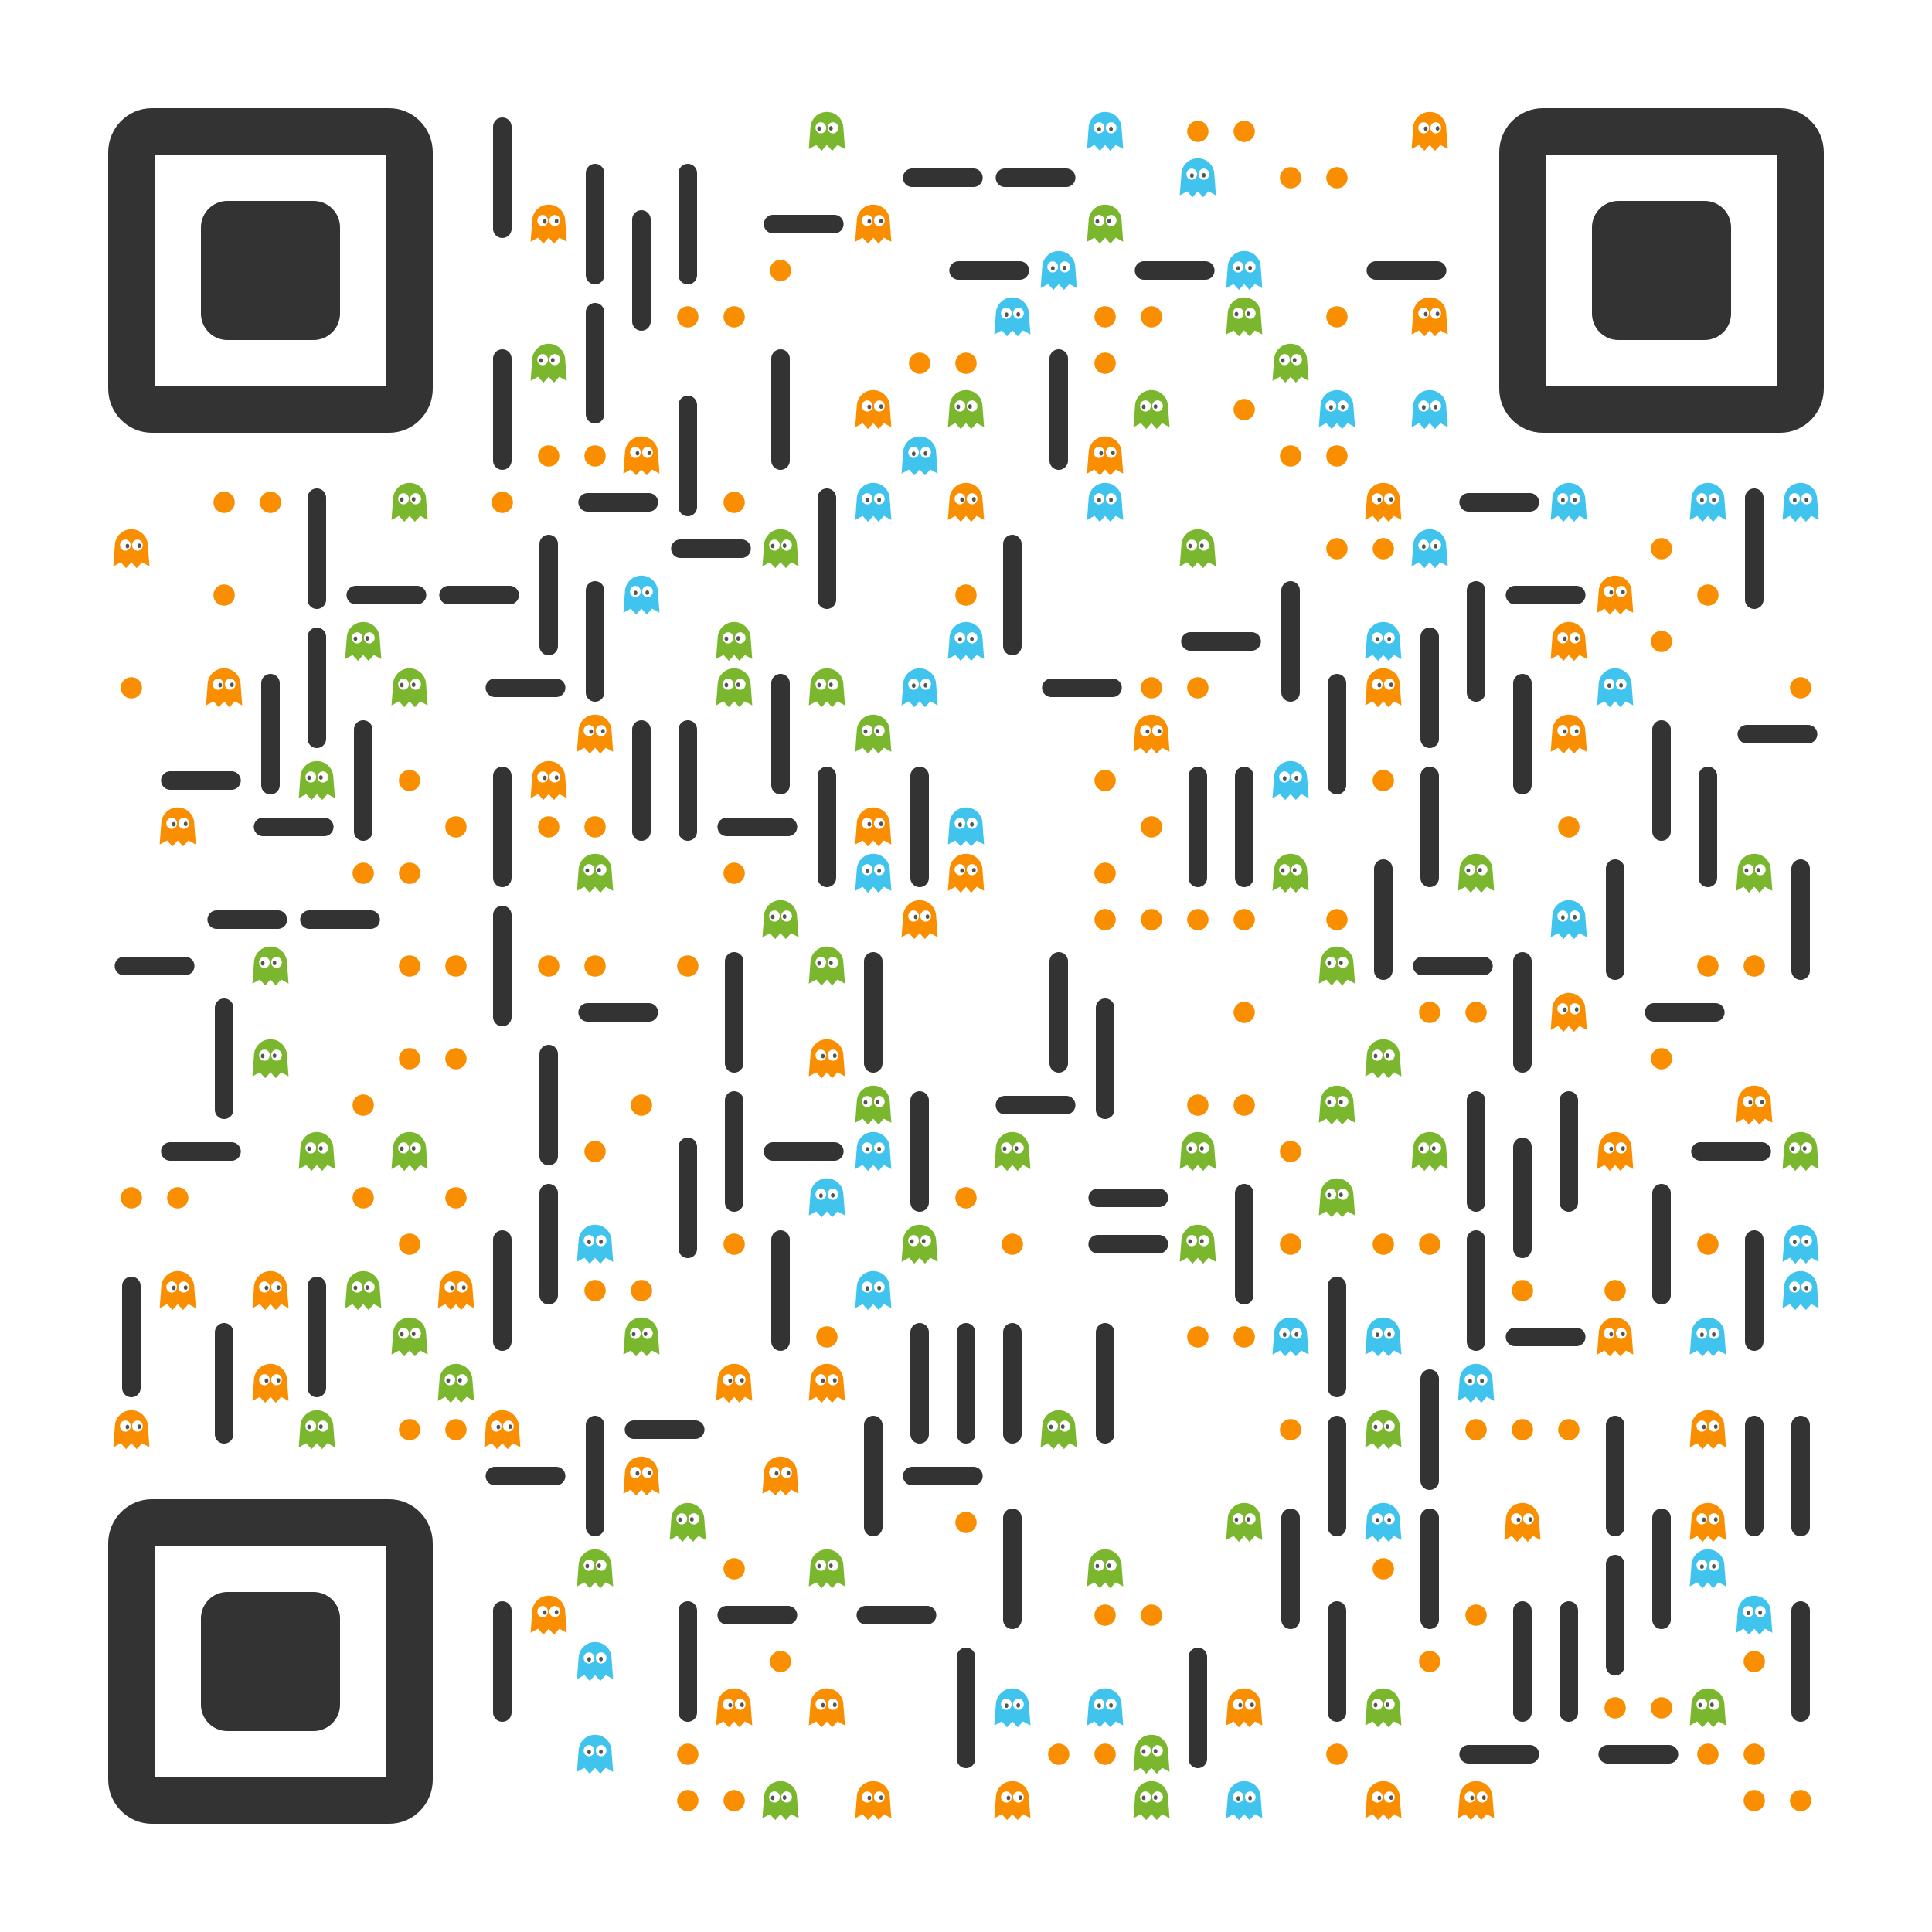 <?xml version="1.0" encoding="utf-8"?>
<svg xmlns="http://www.w3.org/2000/svg" xmlns:xlink="http://www.w3.org/1999/xlink" width="500" height="500" viewBox="0 0 500 500">
	<symbol id="detect_lt" viewBox="0 0 49 49">
        <path d="M45.5,42.34c0,1.75-1.38,3.16-3.08,3.16H6.59c-1.7,0-3.09-1.42-3.09-3.16V6.66c0-1.75,1.38-3.16,3.09-3.16h35.83c1.7,0,3.08,1.42,3.08,3.16V42.34z"
              style="fill: none; stroke: #333333; stroke-width: 7; stroke-linecap: round; stroke-miterlimit: 10"/>
        <path d="M35,31c0,2.21-1.79,4-4,4H18c-2.21,0-4-1.79-4-4V18c0-2.21,1.79-4,4-4h13c2.21,0,4,1.79,4,4V31z"
              style="fill: #333333"/>
    </symbol>
	<symbol id="symbol_1V" viewBox="0 0 50 50">
        <path d="M42.82,21.81C42.82,11.98,34.84,4,25,4S7.19,11.98,7.19,21.81L5.5,44l8.03-4.37L19.3,46l5.7-6.37L30.7,46  l5.78-6.37L44.5,44L42.82,21.81z M18.46,27.18c-3.18,0-5.76-2.7-5.76-6.03c0-3.33,2.58-6.03,5.76-6.03s5.76,2.7,5.76,6.03  C24.22,24.48,21.64,27.18,18.46,27.18z M31.54,27.18c-3.18,0-5.76-2.7-5.76-6.03c0-3.33,2.58-6.03,5.76-6.03  c3.18,0,5.76,2.7,5.76,6.03C37.3,24.48,34.72,27.18,31.54,27.18z"
              style="fill: #7BB72E"/>
        <ellipse cx="16.63" cy="22.06" rx="2.02" ry="2.4" style="fill: #555555"/>
        <ellipse cx="29.37" cy="21.74" rx="2.02" ry="2.4" style="fill: #555555"/>
    </symbol>
	<symbol id="symbol_1T" viewBox="0 0 100 50">
        <line x1="17" y1="25" x2="83" y2="25"
              style="fill: none; stroke: #333333; stroke-width: 20; stroke-linecap: round; stroke-miterlimit: 10"/>
    </symbol>
	<symbol id="symbol_1U" viewBox="0 0 100 50">
        <circle cx="25" cy="25" r="11.5" style="fill: #F98E00"/>
        <circle cx="75" cy="25" r="11.5" style="fill: #F98E00"/>
    </symbol>
	<symbol id="detect_ld" viewBox="0 0 49 49">
        <path d="M45.5,42.34c0,1.75-1.38,3.16-3.08,3.16H6.59c-1.7,0-3.09-1.42-3.09-3.16V6.66c0-1.75,1.38-3.16,3.09-3.16h35.83c1.7,0,3.08,1.42,3.08,3.16V42.34z"
              style="fill: none; stroke: #333333; stroke-width: 7; stroke-linecap: round; stroke-miterlimit: 10"/>
        <path d="M35,31c0,2.21-1.79,4-4,4H18c-2.21,0-4-1.79-4-4V18c0-2.21,1.79-4,4-4h13c2.21,0,4,1.79,4,4V31z"
              style="fill: #333333"/>
    </symbol>
	<symbol id="symbol_1R" viewBox="0 0 50 50">
        <circle cx="25" cy="25" r="11.5" style="fill: #F98E00"/>
    </symbol>
	<symbol id="symbol_1X" viewBox="0 0 50 50">
        <path d="M42.82,21.81C42.82,11.98,34.84,4,25,4S7.19,11.98,7.19,21.81L5.5,44l8.03-4.37L19.3,46l5.7-6.37L30.7,46  l5.78-6.37L44.5,44L42.82,21.81z M18.46,27.18c-3.18,0-5.76-2.7-5.76-6.03c0-3.33,2.58-6.03,5.76-6.03s5.76,2.7,5.76,6.03  C24.22,24.48,21.64,27.18,18.46,27.18z M31.54,27.18c-3.18,0-5.76-2.7-5.76-6.03c0-3.33,2.58-6.03,5.76-6.03  c3.18,0,5.76,2.7,5.76,6.03C37.3,24.48,34.72,27.18,31.54,27.18z"
              style="fill: #F98E00"/>
        <ellipse cx="20.76" cy="22.13" rx="2.02" ry="2.4" style="fill: #555555"/>
        <ellipse cx="33.51" cy="21.8" rx="2.02" ry="2.4" style="fill: #555555"/>
    </symbol>
	<symbol id="symbol_1S" viewBox="0 0 50 150">
    <line x1="25" y1="20" x2="25" y2="130"
              style="fill: none; stroke: #333333; stroke-width: 20; stroke-linecap: round; stroke-miterlimit: 10"/>
    </symbol>
	<symbol id="symbol_1W" viewBox="0 0 50 50">
        <path d="M42.82,21.81C42.82,11.98,34.84,4,25,4S7.19,11.98,7.19,21.81L5.5,44l8.03-4.37L19.3,46l5.7-6.37L30.7,46  l5.78-6.37L44.5,44L42.82,21.81z M18.46,27.18c-3.18,0-5.76-2.7-5.76-6.03c0-3.33,2.58-6.03,5.76-6.03s5.76,2.7,5.76,6.03  C24.22,24.48,21.64,27.18,18.46,27.18z M31.54,27.18c-3.18,0-5.76-2.7-5.76-6.03c0-3.33,2.58-6.03,5.76-6.03  c3.18,0,5.76,2.7,5.76,6.03C37.3,24.48,34.72,27.18,31.54,27.18z"
              style="fill: #40C4ED"/>
        <ellipse cx="18.63" cy="22.66" rx="2.02" ry="2.4" style="fill: #555555"/>
        <ellipse cx="31.37" cy="22.34" rx="2.02" ry="2.4" style="fill: #555555"/>
    </symbol>
	<symbol id="detect_rt" viewBox="0 0 49 49">
        <path d="M45.5,42.34c0,1.75-1.38,3.16-3.08,3.16H6.59c-1.7,0-3.09-1.42-3.09-3.16V6.66c0-1.75,1.38-3.16,3.09-3.16h35.83c1.7,0,3.08,1.42,3.08,3.16V42.34z"
              style="fill: none; stroke: #333333; stroke-width: 7; stroke-linecap: round; stroke-miterlimit: 10"/>
        <path d="M35,31c0,2.21-1.79,4-4,4H18c-2.21,0-4-1.79-4-4V18c0-2.21,1.79-4,4-4h13c2.21,0,4,1.79,4,4V31z"
              style="fill: #333333"/>
    </symbol>
	<g id="qr">
		<rect fill="#ffffff" height="500" width="500" y="0" x="0"/>
		<use xlink:href="#detect_lt" x="28" y="28" width="84" height="84"/>
		<use xlink:href="#detect_ld" x="28" y="388" width="84" height="84"/>
		<use xlink:href="#detect_rt" x="388" y="28" width="84" height="84"/>
		<use xlink:href="#symbol_1S" x="28" y="328" width="12" height="36"/>
		<use xlink:href="#symbol_1S" x="52" y="256" width="12" height="36"/>
		<use xlink:href="#symbol_1S" x="52" y="340" width="12" height="36"/>
		<use xlink:href="#symbol_1S" x="64" y="172" width="12" height="36"/>
		<use xlink:href="#symbol_1S" x="76" y="124" width="12" height="36"/>
		<use xlink:href="#symbol_1S" x="76" y="160" width="12" height="36"/>
		<use xlink:href="#symbol_1S" x="76" y="328" width="12" height="36"/>
		<use xlink:href="#symbol_1S" x="88" y="184" width="12" height="36"/>
		<use xlink:href="#symbol_1S" x="124" y="28" width="12" height="36"/>
		<use xlink:href="#symbol_1S" x="124" y="88" width="12" height="36"/>
		<use xlink:href="#symbol_1S" x="124" y="196" width="12" height="36"/>
		<use xlink:href="#symbol_1S" x="124" y="232" width="12" height="36"/>
		<use xlink:href="#symbol_1S" x="124" y="316" width="12" height="36"/>
		<use xlink:href="#symbol_1S" x="124" y="412" width="12" height="36"/>
		<use xlink:href="#symbol_1S" x="136" y="136" width="12" height="36"/>
		<use xlink:href="#symbol_1S" x="136" y="268" width="12" height="36"/>
		<use xlink:href="#symbol_1S" x="136" y="304" width="12" height="36"/>
		<use xlink:href="#symbol_1S" x="148" y="40" width="12" height="36"/>
		<use xlink:href="#symbol_1S" x="148" y="76" width="12" height="36"/>
		<use xlink:href="#symbol_1S" x="148" y="148" width="12" height="36"/>
		<use xlink:href="#symbol_1S" x="148" y="364" width="12" height="36"/>
		<use xlink:href="#symbol_1S" x="160" y="52" width="12" height="36"/>
		<use xlink:href="#symbol_1S" x="160" y="184" width="12" height="36"/>
		<use xlink:href="#symbol_1S" x="172" y="40" width="12" height="36"/>
		<use xlink:href="#symbol_1S" x="172" y="100" width="12" height="36"/>
		<use xlink:href="#symbol_1S" x="172" y="184" width="12" height="36"/>
		<use xlink:href="#symbol_1S" x="172" y="292" width="12" height="36"/>
		<use xlink:href="#symbol_1S" x="172" y="412" width="12" height="36"/>
		<use xlink:href="#symbol_1S" x="184" y="244" width="12" height="36"/>
		<use xlink:href="#symbol_1S" x="184" y="280" width="12" height="36"/>
		<use xlink:href="#symbol_1S" x="196" y="88" width="12" height="36"/>
		<use xlink:href="#symbol_1S" x="196" y="172" width="12" height="36"/>
		<use xlink:href="#symbol_1S" x="196" y="316" width="12" height="36"/>
		<use xlink:href="#symbol_1S" x="208" y="124" width="12" height="36"/>
		<use xlink:href="#symbol_1S" x="208" y="196" width="12" height="36"/>
		<use xlink:href="#symbol_1S" x="220" y="244" width="12" height="36"/>
		<use xlink:href="#symbol_1S" x="220" y="364" width="12" height="36"/>
		<use xlink:href="#symbol_1S" x="232" y="196" width="12" height="36"/>
		<use xlink:href="#symbol_1S" x="232" y="280" width="12" height="36"/>
		<use xlink:href="#symbol_1S" x="232" y="340" width="12" height="36"/>
		<use xlink:href="#symbol_1S" x="244" y="340" width="12" height="36"/>
		<use xlink:href="#symbol_1S" x="244" y="424" width="12" height="36"/>
		<use xlink:href="#symbol_1S" x="256" y="136" width="12" height="36"/>
		<use xlink:href="#symbol_1S" x="256" y="340" width="12" height="36"/>
		<use xlink:href="#symbol_1S" x="256" y="388" width="12" height="36"/>
		<use xlink:href="#symbol_1S" x="268" y="88" width="12" height="36"/>
		<use xlink:href="#symbol_1S" x="268" y="244" width="12" height="36"/>
		<use xlink:href="#symbol_1S" x="280" y="256" width="12" height="36"/>
		<use xlink:href="#symbol_1S" x="280" y="340" width="12" height="36"/>
		<use xlink:href="#symbol_1S" x="304" y="196" width="12" height="36"/>
		<use xlink:href="#symbol_1S" x="304" y="424" width="12" height="36"/>
		<use xlink:href="#symbol_1S" x="316" y="196" width="12" height="36"/>
		<use xlink:href="#symbol_1S" x="316" y="304" width="12" height="36"/>
		<use xlink:href="#symbol_1S" x="328" y="148" width="12" height="36"/>
		<use xlink:href="#symbol_1S" x="328" y="388" width="12" height="36"/>
		<use xlink:href="#symbol_1S" x="340" y="172" width="12" height="36"/>
		<use xlink:href="#symbol_1S" x="340" y="328" width="12" height="36"/>
		<use xlink:href="#symbol_1S" x="340" y="364" width="12" height="36"/>
		<use xlink:href="#symbol_1S" x="340" y="412" width="12" height="36"/>
		<use xlink:href="#symbol_1S" x="352" y="220" width="12" height="36"/>
		<use xlink:href="#symbol_1S" x="364" y="160" width="12" height="36"/>
		<use xlink:href="#symbol_1S" x="364" y="196" width="12" height="36"/>
		<use xlink:href="#symbol_1S" x="364" y="352" width="12" height="36"/>
		<use xlink:href="#symbol_1S" x="364" y="388" width="12" height="36"/>
		<use xlink:href="#symbol_1S" x="376" y="148" width="12" height="36"/>
		<use xlink:href="#symbol_1S" x="376" y="280" width="12" height="36"/>
		<use xlink:href="#symbol_1S" x="376" y="316" width="12" height="36"/>
		<use xlink:href="#symbol_1S" x="388" y="172" width="12" height="36"/>
		<use xlink:href="#symbol_1S" x="388" y="244" width="12" height="36"/>
		<use xlink:href="#symbol_1S" x="388" y="292" width="12" height="36"/>
		<use xlink:href="#symbol_1S" x="388" y="412" width="12" height="36"/>
		<use xlink:href="#symbol_1S" x="400" y="280" width="12" height="36"/>
		<use xlink:href="#symbol_1S" x="400" y="412" width="12" height="36"/>
		<use xlink:href="#symbol_1S" x="412" y="220" width="12" height="36"/>
		<use xlink:href="#symbol_1S" x="412" y="364" width="12" height="36"/>
		<use xlink:href="#symbol_1S" x="412" y="400" width="12" height="36"/>
		<use xlink:href="#symbol_1S" x="424" y="184" width="12" height="36"/>
		<use xlink:href="#symbol_1S" x="424" y="304" width="12" height="36"/>
		<use xlink:href="#symbol_1S" x="424" y="388" width="12" height="36"/>
		<use xlink:href="#symbol_1S" x="436" y="196" width="12" height="36"/>
		<use xlink:href="#symbol_1S" x="448" y="124" width="12" height="36"/>
		<use xlink:href="#symbol_1S" x="448" y="316" width="12" height="36"/>
		<use xlink:href="#symbol_1S" x="448" y="364" width="12" height="36"/>
		<use xlink:href="#symbol_1S" x="460" y="220" width="12" height="36"/>
		<use xlink:href="#symbol_1S" x="460" y="364" width="12" height="36"/>
		<use xlink:href="#symbol_1S" x="460" y="412" width="12" height="36"/>
		<use xlink:href="#symbol_1T" x="28" y="244" width="24" height="12"/>
		<use xlink:href="#symbol_1U" x="28" y="304" width="24" height="12"/>
		<use xlink:href="#symbol_1T" x="40" y="196" width="24" height="12"/>
		<use xlink:href="#symbol_1T" x="40" y="292" width="24" height="12"/>
		<use xlink:href="#symbol_1U" x="52" y="124" width="24" height="12"/>
		<use xlink:href="#symbol_1T" x="52" y="232" width="24" height="12"/>
		<use xlink:href="#symbol_1T" x="64" y="208" width="24" height="12"/>
		<use xlink:href="#symbol_1T" x="76" y="232" width="24" height="12"/>
		<use xlink:href="#symbol_1T" x="88" y="148" width="24" height="12"/>
		<use xlink:href="#symbol_1U" x="88" y="220" width="24" height="12"/>
		<use xlink:href="#symbol_1U" x="100" y="244" width="24" height="12"/>
		<use xlink:href="#symbol_1U" x="100" y="268" width="24" height="12"/>
		<use xlink:href="#symbol_1U" x="100" y="364" width="24" height="12"/>
		<use xlink:href="#symbol_1T" x="112" y="148" width="24" height="12"/>
		<use xlink:href="#symbol_1T" x="124" y="172" width="24" height="12"/>
		<use xlink:href="#symbol_1T" x="124" y="376" width="24" height="12"/>
		<use xlink:href="#symbol_1U" x="136" y="112" width="24" height="12"/>
		<use xlink:href="#symbol_1U" x="136" y="208" width="24" height="12"/>
		<use xlink:href="#symbol_1U" x="136" y="244" width="24" height="12"/>
		<use xlink:href="#symbol_1T" x="148" y="124" width="24" height="12"/>
		<use xlink:href="#symbol_1T" x="148" y="256" width="24" height="12"/>
		<use xlink:href="#symbol_1U" x="148" y="328" width="24" height="12"/>
		<use xlink:href="#symbol_1T" x="160" y="364" width="24" height="12"/>
		<use xlink:href="#symbol_1U" x="172" y="76" width="24" height="12"/>
		<use xlink:href="#symbol_1T" x="172" y="136" width="24" height="12"/>
		<use xlink:href="#symbol_1U" x="172" y="460" width="24" height="12"/>
		<use xlink:href="#symbol_1T" x="184" y="208" width="24" height="12"/>
		<use xlink:href="#symbol_1T" x="184" y="412" width="24" height="12"/>
		<use xlink:href="#symbol_1T" x="196" y="52" width="24" height="12"/>
		<use xlink:href="#symbol_1T" x="196" y="292" width="24" height="12"/>
		<use xlink:href="#symbol_1T" x="220" y="412" width="24" height="12"/>
		<use xlink:href="#symbol_1T" x="232" y="40" width="24" height="12"/>
		<use xlink:href="#symbol_1U" x="232" y="88" width="24" height="12"/>
		<use xlink:href="#symbol_1T" x="232" y="376" width="24" height="12"/>
		<use xlink:href="#symbol_1T" x="244" y="64" width="24" height="12"/>
		<use xlink:href="#symbol_1T" x="256" y="40" width="24" height="12"/>
		<use xlink:href="#symbol_1T" x="256" y="280" width="24" height="12"/>
		<use xlink:href="#symbol_1T" x="268" y="172" width="24" height="12"/>
		<use xlink:href="#symbol_1U" x="268" y="448" width="24" height="12"/>
		<use xlink:href="#symbol_1U" x="280" y="76" width="24" height="12"/>
		<use xlink:href="#symbol_1U" x="280" y="232" width="24" height="12"/>
		<use xlink:href="#symbol_1T" x="280" y="304" width="24" height="12"/>
		<use xlink:href="#symbol_1T" x="280" y="316" width="24" height="12"/>
		<use xlink:href="#symbol_1U" x="280" y="412" width="24" height="12"/>
		<use xlink:href="#symbol_1T" x="292" y="64" width="24" height="12"/>
		<use xlink:href="#symbol_1U" x="292" y="172" width="24" height="12"/>
		<use xlink:href="#symbol_1U" x="304" y="28" width="24" height="12"/>
		<use xlink:href="#symbol_1T" x="304" y="160" width="24" height="12"/>
		<use xlink:href="#symbol_1U" x="304" y="232" width="24" height="12"/>
		<use xlink:href="#symbol_1U" x="304" y="280" width="24" height="12"/>
		<use xlink:href="#symbol_1U" x="304" y="340" width="24" height="12"/>
		<use xlink:href="#symbol_1U" x="328" y="40" width="24" height="12"/>
		<use xlink:href="#symbol_1U" x="328" y="112" width="24" height="12"/>
		<use xlink:href="#symbol_1U" x="340" y="136" width="24" height="12"/>
		<use xlink:href="#symbol_1T" x="352" y="64" width="24" height="12"/>
		<use xlink:href="#symbol_1U" x="352" y="316" width="24" height="12"/>
		<use xlink:href="#symbol_1T" x="364" y="244" width="24" height="12"/>
		<use xlink:href="#symbol_1U" x="364" y="256" width="24" height="12"/>
		<use xlink:href="#symbol_1T" x="376" y="124" width="24" height="12"/>
		<use xlink:href="#symbol_1U" x="376" y="364" width="24" height="12"/>
		<use xlink:href="#symbol_1T" x="376" y="448" width="24" height="12"/>
		<use xlink:href="#symbol_1T" x="388" y="148" width="24" height="12"/>
		<use xlink:href="#symbol_1T" x="388" y="340" width="24" height="12"/>
		<use xlink:href="#symbol_1U" x="412" y="436" width="24" height="12"/>
		<use xlink:href="#symbol_1T" x="412" y="448" width="24" height="12"/>
		<use xlink:href="#symbol_1T" x="424" y="256" width="24" height="12"/>
		<use xlink:href="#symbol_1U" x="436" y="244" width="24" height="12"/>
		<use xlink:href="#symbol_1T" x="436" y="292" width="24" height="12"/>
		<use xlink:href="#symbol_1U" x="436" y="448" width="24" height="12"/>
		<use xlink:href="#symbol_1T" x="448" y="184" width="24" height="12"/>
		<use xlink:href="#symbol_1U" x="448" y="460" width="24" height="12"/>
		<use xlink:href="#symbol_1X" x="28" y="136" width="12" height="12"/>
		<use xlink:href="#symbol_1R" x="28" y="172" width="12" height="12"/>
		<use xlink:href="#symbol_1X" x="28" y="364" width="12" height="12"/>
		<use xlink:href="#symbol_1X" x="40" y="208" width="12" height="12"/>
		<use xlink:href="#symbol_1X" x="40" y="328" width="12" height="12"/>
		<use xlink:href="#symbol_1R" x="52" y="148" width="12" height="12"/>
		<use xlink:href="#symbol_1X" x="52" y="172" width="12" height="12"/>
		<use xlink:href="#symbol_1V" x="64" y="244" width="12" height="12"/>
		<use xlink:href="#symbol_1V" x="64" y="268" width="12" height="12"/>
		<use xlink:href="#symbol_1X" x="64" y="328" width="12" height="12"/>
		<use xlink:href="#symbol_1X" x="64" y="352" width="12" height="12"/>
		<use xlink:href="#symbol_1V" x="76" y="196" width="12" height="12"/>
		<use xlink:href="#symbol_1V" x="76" y="292" width="12" height="12"/>
		<use xlink:href="#symbol_1V" x="76" y="364" width="12" height="12"/>
		<use xlink:href="#symbol_1V" x="88" y="160" width="12" height="12"/>
		<use xlink:href="#symbol_1R" x="88" y="280" width="12" height="12"/>
		<use xlink:href="#symbol_1R" x="88" y="304" width="12" height="12"/>
		<use xlink:href="#symbol_1V" x="88" y="328" width="12" height="12"/>
		<use xlink:href="#symbol_1V" x="100" y="124" width="12" height="12"/>
		<use xlink:href="#symbol_1V" x="100" y="172" width="12" height="12"/>
		<use xlink:href="#symbol_1R" x="100" y="196" width="12" height="12"/>
		<use xlink:href="#symbol_1V" x="100" y="292" width="12" height="12"/>
		<use xlink:href="#symbol_1R" x="100" y="316" width="12" height="12"/>
		<use xlink:href="#symbol_1V" x="100" y="340" width="12" height="12"/>
		<use xlink:href="#symbol_1R" x="112" y="208" width="12" height="12"/>
		<use xlink:href="#symbol_1R" x="112" y="304" width="12" height="12"/>
		<use xlink:href="#symbol_1X" x="112" y="328" width="12" height="12"/>
		<use xlink:href="#symbol_1V" x="112" y="352" width="12" height="12"/>
		<use xlink:href="#symbol_1R" x="124" y="124" width="12" height="12"/>
		<use xlink:href="#symbol_1X" x="124" y="364" width="12" height="12"/>
		<use xlink:href="#symbol_1X" x="136" y="52" width="12" height="12"/>
		<use xlink:href="#symbol_1V" x="136" y="88" width="12" height="12"/>
		<use xlink:href="#symbol_1X" x="136" y="196" width="12" height="12"/>
		<use xlink:href="#symbol_1X" x="136" y="412" width="12" height="12"/>
		<use xlink:href="#symbol_1X" x="148" y="184" width="12" height="12"/>
		<use xlink:href="#symbol_1V" x="148" y="220" width="12" height="12"/>
		<use xlink:href="#symbol_1R" x="148" y="292" width="12" height="12"/>
		<use xlink:href="#symbol_1W" x="148" y="316" width="12" height="12"/>
		<use xlink:href="#symbol_1V" x="148" y="400" width="12" height="12"/>
		<use xlink:href="#symbol_1W" x="148" y="424" width="12" height="12"/>
		<use xlink:href="#symbol_1W" x="148" y="448" width="12" height="12"/>
		<use xlink:href="#symbol_1X" x="160" y="112" width="12" height="12"/>
		<use xlink:href="#symbol_1W" x="160" y="148" width="12" height="12"/>
		<use xlink:href="#symbol_1R" x="160" y="280" width="12" height="12"/>
		<use xlink:href="#symbol_1V" x="160" y="340" width="12" height="12"/>
		<use xlink:href="#symbol_1X" x="160" y="376" width="12" height="12"/>
		<use xlink:href="#symbol_1R" x="172" y="244" width="12" height="12"/>
		<use xlink:href="#symbol_1V" x="172" y="388" width="12" height="12"/>
		<use xlink:href="#symbol_1R" x="172" y="448" width="12" height="12"/>
		<use xlink:href="#symbol_1R" x="184" y="124" width="12" height="12"/>
		<use xlink:href="#symbol_1V" x="184" y="160" width="12" height="12"/>
		<use xlink:href="#symbol_1V" x="184" y="172" width="12" height="12"/>
		<use xlink:href="#symbol_1R" x="184" y="220" width="12" height="12"/>
		<use xlink:href="#symbol_1R" x="184" y="316" width="12" height="12"/>
		<use xlink:href="#symbol_1X" x="184" y="352" width="12" height="12"/>
		<use xlink:href="#symbol_1R" x="184" y="400" width="12" height="12"/>
		<use xlink:href="#symbol_1X" x="184" y="436" width="12" height="12"/>
		<use xlink:href="#symbol_1R" x="196" y="64" width="12" height="12"/>
		<use xlink:href="#symbol_1V" x="196" y="136" width="12" height="12"/>
		<use xlink:href="#symbol_1V" x="196" y="232" width="12" height="12"/>
		<use xlink:href="#symbol_1X" x="196" y="376" width="12" height="12"/>
		<use xlink:href="#symbol_1R" x="196" y="424" width="12" height="12"/>
		<use xlink:href="#symbol_1V" x="196" y="460" width="12" height="12"/>
		<use xlink:href="#symbol_1V" x="208" y="28" width="12" height="12"/>
		<use xlink:href="#symbol_1V" x="208" y="172" width="12" height="12"/>
		<use xlink:href="#symbol_1V" x="208" y="244" width="12" height="12"/>
		<use xlink:href="#symbol_1X" x="208" y="268" width="12" height="12"/>
		<use xlink:href="#symbol_1W" x="208" y="304" width="12" height="12"/>
		<use xlink:href="#symbol_1R" x="208" y="340" width="12" height="12"/>
		<use xlink:href="#symbol_1X" x="208" y="352" width="12" height="12"/>
		<use xlink:href="#symbol_1V" x="208" y="400" width="12" height="12"/>
		<use xlink:href="#symbol_1X" x="208" y="436" width="12" height="12"/>
		<use xlink:href="#symbol_1X" x="220" y="52" width="12" height="12"/>
		<use xlink:href="#symbol_1X" x="220" y="100" width="12" height="12"/>
		<use xlink:href="#symbol_1W" x="220" y="124" width="12" height="12"/>
		<use xlink:href="#symbol_1V" x="220" y="184" width="12" height="12"/>
		<use xlink:href="#symbol_1X" x="220" y="208" width="12" height="12"/>
		<use xlink:href="#symbol_1W" x="220" y="220" width="12" height="12"/>
		<use xlink:href="#symbol_1V" x="220" y="280" width="12" height="12"/>
		<use xlink:href="#symbol_1W" x="220" y="292" width="12" height="12"/>
		<use xlink:href="#symbol_1W" x="220" y="328" width="12" height="12"/>
		<use xlink:href="#symbol_1X" x="220" y="460" width="12" height="12"/>
		<use xlink:href="#symbol_1W" x="232" y="112" width="12" height="12"/>
		<use xlink:href="#symbol_1W" x="232" y="172" width="12" height="12"/>
		<use xlink:href="#symbol_1X" x="232" y="232" width="12" height="12"/>
		<use xlink:href="#symbol_1V" x="232" y="316" width="12" height="12"/>
		<use xlink:href="#symbol_1V" x="244" y="100" width="12" height="12"/>
		<use xlink:href="#symbol_1X" x="244" y="124" width="12" height="12"/>
		<use xlink:href="#symbol_1R" x="244" y="148" width="12" height="12"/>
		<use xlink:href="#symbol_1W" x="244" y="160" width="12" height="12"/>
		<use xlink:href="#symbol_1W" x="244" y="208" width="12" height="12"/>
		<use xlink:href="#symbol_1X" x="244" y="220" width="12" height="12"/>
		<use xlink:href="#symbol_1R" x="244" y="304" width="12" height="12"/>
		<use xlink:href="#symbol_1R" x="244" y="388" width="12" height="12"/>
		<use xlink:href="#symbol_1W" x="256" y="76" width="12" height="12"/>
		<use xlink:href="#symbol_1V" x="256" y="292" width="12" height="12"/>
		<use xlink:href="#symbol_1R" x="256" y="316" width="12" height="12"/>
		<use xlink:href="#symbol_1W" x="256" y="436" width="12" height="12"/>
		<use xlink:href="#symbol_1X" x="256" y="460" width="12" height="12"/>
		<use xlink:href="#symbol_1W" x="268" y="64" width="12" height="12"/>
		<use xlink:href="#symbol_1V" x="268" y="364" width="12" height="12"/>
		<use xlink:href="#symbol_1W" x="280" y="28" width="12" height="12"/>
		<use xlink:href="#symbol_1V" x="280" y="52" width="12" height="12"/>
		<use xlink:href="#symbol_1R" x="280" y="88" width="12" height="12"/>
		<use xlink:href="#symbol_1X" x="280" y="112" width="12" height="12"/>
		<use xlink:href="#symbol_1W" x="280" y="124" width="12" height="12"/>
		<use xlink:href="#symbol_1R" x="280" y="196" width="12" height="12"/>
		<use xlink:href="#symbol_1R" x="280" y="220" width="12" height="12"/>
		<use xlink:href="#symbol_1V" x="280" y="400" width="12" height="12"/>
		<use xlink:href="#symbol_1W" x="280" y="436" width="12" height="12"/>
		<use xlink:href="#symbol_1V" x="292" y="100" width="12" height="12"/>
		<use xlink:href="#symbol_1X" x="292" y="184" width="12" height="12"/>
		<use xlink:href="#symbol_1R" x="292" y="208" width="12" height="12"/>
		<use xlink:href="#symbol_1V" x="292" y="448" width="12" height="12"/>
		<use xlink:href="#symbol_1V" x="292" y="460" width="12" height="12"/>
		<use xlink:href="#symbol_1W" x="304" y="40" width="12" height="12"/>
		<use xlink:href="#symbol_1V" x="304" y="136" width="12" height="12"/>
		<use xlink:href="#symbol_1V" x="304" y="292" width="12" height="12"/>
		<use xlink:href="#symbol_1V" x="304" y="316" width="12" height="12"/>
		<use xlink:href="#symbol_1W" x="316" y="64" width="12" height="12"/>
		<use xlink:href="#symbol_1V" x="316" y="76" width="12" height="12"/>
		<use xlink:href="#symbol_1R" x="316" y="100" width="12" height="12"/>
		<use xlink:href="#symbol_1R" x="316" y="256" width="12" height="12"/>
		<use xlink:href="#symbol_1V" x="316" y="388" width="12" height="12"/>
		<use xlink:href="#symbol_1X" x="316" y="436" width="12" height="12"/>
		<use xlink:href="#symbol_1W" x="316" y="460" width="12" height="12"/>
		<use xlink:href="#symbol_1V" x="328" y="88" width="12" height="12"/>
		<use xlink:href="#symbol_1W" x="328" y="196" width="12" height="12"/>
		<use xlink:href="#symbol_1V" x="328" y="220" width="12" height="12"/>
		<use xlink:href="#symbol_1R" x="328" y="292" width="12" height="12"/>
		<use xlink:href="#symbol_1R" x="328" y="316" width="12" height="12"/>
		<use xlink:href="#symbol_1W" x="328" y="340" width="12" height="12"/>
		<use xlink:href="#symbol_1R" x="328" y="364" width="12" height="12"/>
		<use xlink:href="#symbol_1R" x="340" y="76" width="12" height="12"/>
		<use xlink:href="#symbol_1W" x="340" y="100" width="12" height="12"/>
		<use xlink:href="#symbol_1R" x="340" y="232" width="12" height="12"/>
		<use xlink:href="#symbol_1V" x="340" y="244" width="12" height="12"/>
		<use xlink:href="#symbol_1V" x="340" y="280" width="12" height="12"/>
		<use xlink:href="#symbol_1V" x="340" y="304" width="12" height="12"/>
		<use xlink:href="#symbol_1R" x="340" y="448" width="12" height="12"/>
		<use xlink:href="#symbol_1X" x="352" y="124" width="12" height="12"/>
		<use xlink:href="#symbol_1W" x="352" y="160" width="12" height="12"/>
		<use xlink:href="#symbol_1X" x="352" y="172" width="12" height="12"/>
		<use xlink:href="#symbol_1R" x="352" y="196" width="12" height="12"/>
		<use xlink:href="#symbol_1V" x="352" y="268" width="12" height="12"/>
		<use xlink:href="#symbol_1W" x="352" y="340" width="12" height="12"/>
		<use xlink:href="#symbol_1V" x="352" y="364" width="12" height="12"/>
		<use xlink:href="#symbol_1W" x="352" y="388" width="12" height="12"/>
		<use xlink:href="#symbol_1R" x="352" y="400" width="12" height="12"/>
		<use xlink:href="#symbol_1V" x="352" y="436" width="12" height="12"/>
		<use xlink:href="#symbol_1X" x="352" y="460" width="12" height="12"/>
		<use xlink:href="#symbol_1X" x="364" y="28" width="12" height="12"/>
		<use xlink:href="#symbol_1X" x="364" y="76" width="12" height="12"/>
		<use xlink:href="#symbol_1W" x="364" y="100" width="12" height="12"/>
		<use xlink:href="#symbol_1W" x="364" y="136" width="12" height="12"/>
		<use xlink:href="#symbol_1V" x="364" y="292" width="12" height="12"/>
		<use xlink:href="#symbol_1R" x="364" y="424" width="12" height="12"/>
		<use xlink:href="#symbol_1V" x="376" y="220" width="12" height="12"/>
		<use xlink:href="#symbol_1W" x="376" y="352" width="12" height="12"/>
		<use xlink:href="#symbol_1R" x="376" y="412" width="12" height="12"/>
		<use xlink:href="#symbol_1X" x="376" y="460" width="12" height="12"/>
		<use xlink:href="#symbol_1R" x="388" y="328" width="12" height="12"/>
		<use xlink:href="#symbol_1X" x="388" y="388" width="12" height="12"/>
		<use xlink:href="#symbol_1W" x="400" y="124" width="12" height="12"/>
		<use xlink:href="#symbol_1X" x="400" y="160" width="12" height="12"/>
		<use xlink:href="#symbol_1X" x="400" y="184" width="12" height="12"/>
		<use xlink:href="#symbol_1R" x="400" y="208" width="12" height="12"/>
		<use xlink:href="#symbol_1W" x="400" y="232" width="12" height="12"/>
		<use xlink:href="#symbol_1X" x="400" y="256" width="12" height="12"/>
		<use xlink:href="#symbol_1R" x="400" y="364" width="12" height="12"/>
		<use xlink:href="#symbol_1X" x="412" y="148" width="12" height="12"/>
		<use xlink:href="#symbol_1W" x="412" y="172" width="12" height="12"/>
		<use xlink:href="#symbol_1X" x="412" y="292" width="12" height="12"/>
		<use xlink:href="#symbol_1R" x="412" y="328" width="12" height="12"/>
		<use xlink:href="#symbol_1X" x="412" y="340" width="12" height="12"/>
		<use xlink:href="#symbol_1R" x="424" y="136" width="12" height="12"/>
		<use xlink:href="#symbol_1R" x="424" y="160" width="12" height="12"/>
		<use xlink:href="#symbol_1R" x="424" y="268" width="12" height="12"/>
		<use xlink:href="#symbol_1W" x="436" y="124" width="12" height="12"/>
		<use xlink:href="#symbol_1R" x="436" y="148" width="12" height="12"/>
		<use xlink:href="#symbol_1R" x="436" y="316" width="12" height="12"/>
		<use xlink:href="#symbol_1W" x="436" y="340" width="12" height="12"/>
		<use xlink:href="#symbol_1X" x="436" y="364" width="12" height="12"/>
		<use xlink:href="#symbol_1X" x="436" y="388" width="12" height="12"/>
		<use xlink:href="#symbol_1W" x="436" y="400" width="12" height="12"/>
		<use xlink:href="#symbol_1V" x="436" y="436" width="12" height="12"/>
		<use xlink:href="#symbol_1V" x="448" y="220" width="12" height="12"/>
		<use xlink:href="#symbol_1X" x="448" y="280" width="12" height="12"/>
		<use xlink:href="#symbol_1W" x="448" y="412" width="12" height="12"/>
		<use xlink:href="#symbol_1R" x="448" y="424" width="12" height="12"/>
		<use xlink:href="#symbol_1W" x="460" y="124" width="12" height="12"/>
		<use xlink:href="#symbol_1R" x="460" y="172" width="12" height="12"/>
		<use xlink:href="#symbol_1V" x="460" y="292" width="12" height="12"/>
		<use xlink:href="#symbol_1W" x="460" y="316" width="12" height="12"/>
		<use xlink:href="#symbol_1W" x="460" y="328" width="12" height="12"/>

	</g>
</svg>